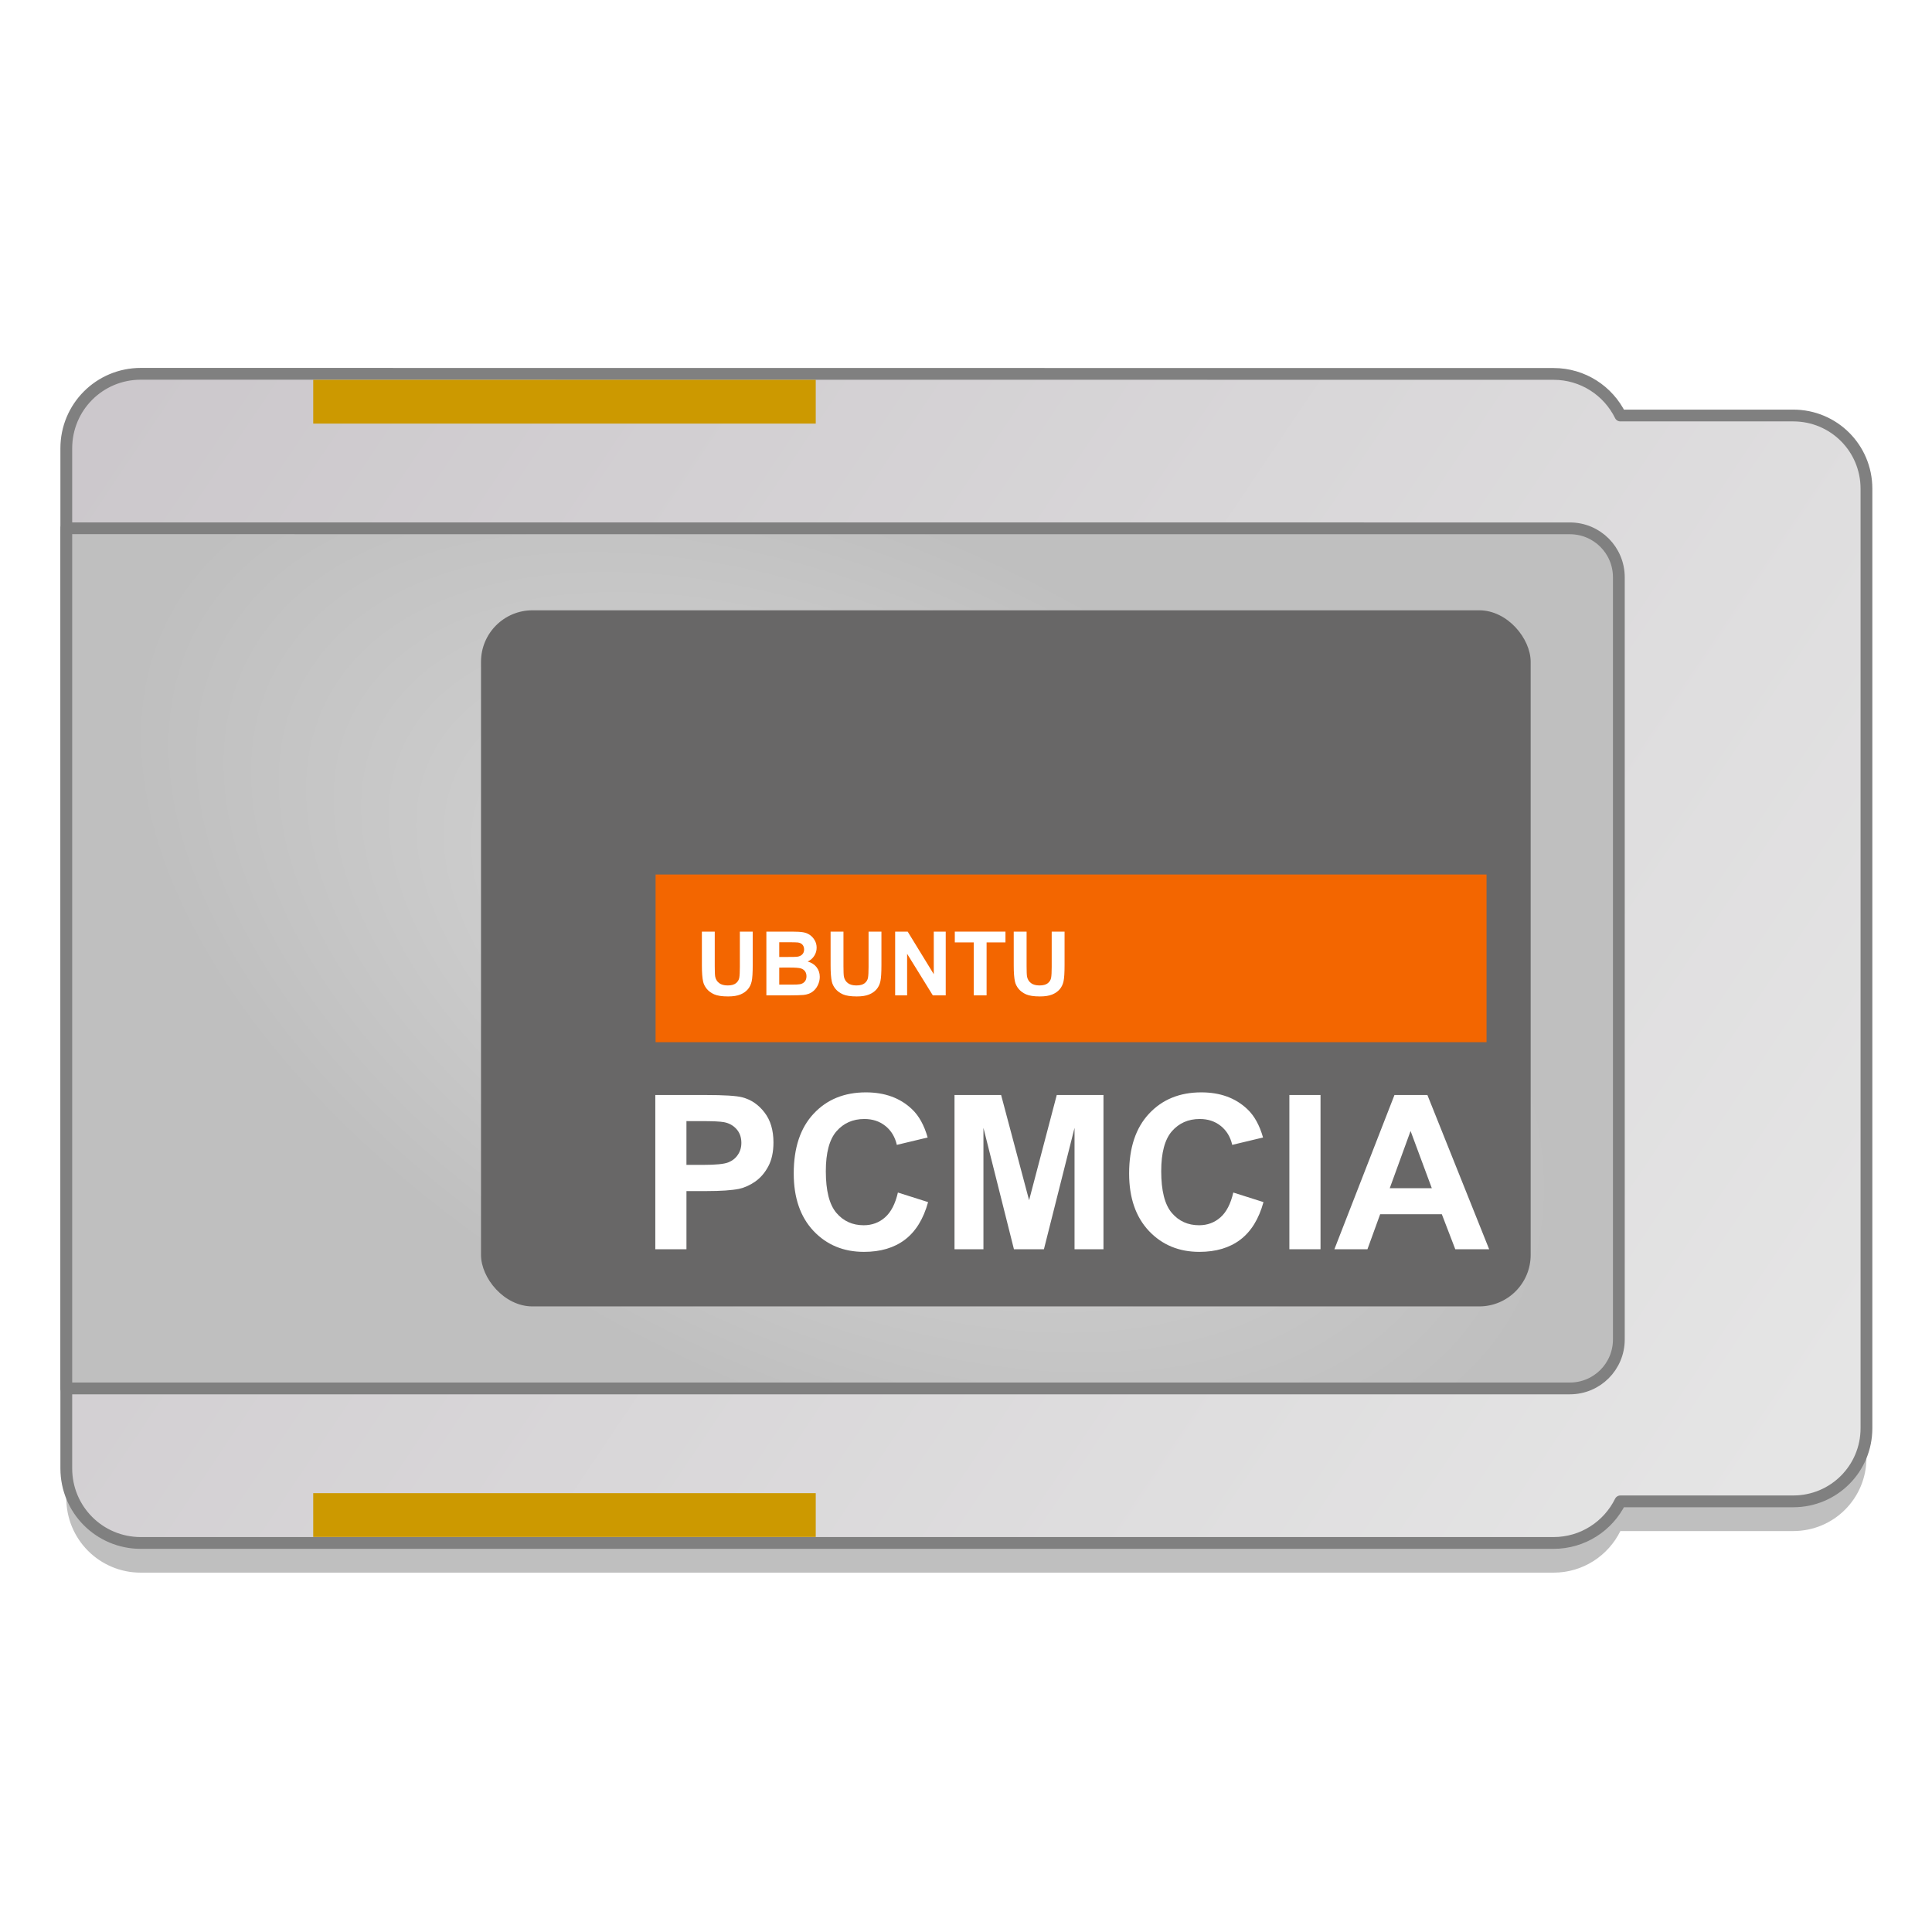 <?xml version="1.0" encoding="UTF-8" standalone="no"?>
<!-- Created with Inkscape (http://www.inkscape.org/) -->

<svg
   xmlns:osb="http://www.openswatchbook.org/uri/2009/osb"
   xmlns:dc="http://purl.org/dc/elements/1.1/"
   xmlns:cc="http://creativecommons.org/ns#"
   xmlns:rdf="http://www.w3.org/1999/02/22-rdf-syntax-ns#"
   xmlns:svg="http://www.w3.org/2000/svg"
   xmlns="http://www.w3.org/2000/svg"
   xmlns:xlink="http://www.w3.org/1999/xlink"
   xmlns:sodipodi="http://sodipodi.sourceforge.net/DTD/sodipodi-0.dtd"
   xmlns:inkscape="http://www.inkscape.org/namespaces/inkscape"
   width="128"
   height="128"
   viewBox="0 0 33.867 33.867"
   version="1.1"
   id="svg4942"
   inkscape:version="0.92.2 5c3e80d, 2017-08-06"
   sodipodi:docname="gnome-dev-pcmcia.svg">
  <defs
     id="defs4936">
    <linearGradient
       inkscape:collect="always"
       id="linearGradient1074">
      <stop
         style="stop-color:#d9d9d9;stop-opacity:1"
         offset="0"
         id="stop1070" />
      <stop
         style="stop-color:#bfbfbf;stop-opacity:1"
         offset="1"
         id="stop1072" />
    </linearGradient>
    <linearGradient
       inkscape:collect="always"
       id="linearGradient1055">
      <stop
         style="stop-color:#ccc8cc;stop-opacity:1"
         offset="0"
         id="stop1051" />
      <stop
         style="stop-color:#e5e5e5;stop-opacity:1"
         offset="1"
         id="stop1053" />
    </linearGradient>
    <linearGradient
       id="linearGradient6987"
       osb:paint="solid">
      <stop
         style="stop-color:#77d2fb;stop-opacity:1;"
         offset="0"
         id="stop6985" />
    </linearGradient>
    <filter
       id="filter4244-4"
       height="1.331"
       width="1.295"
       y="-0.166"
       x="-0.147"
       inkscape:collect="always"
       style="color-interpolation-filters:sRGB">
      <feGaussianBlur
         id="feGaussianBlur4246-2"
         inkscape:collect="always"
         stdDeviation="3.362" />
    </filter>
    <linearGradient
       id="SVGID_11_"
       gradientUnits="userSpaceOnUse"
       x1="1456.878"
       y1="-810.497"
       x2="1460.431"
       y2="-811.902"
       gradientTransform="matrix(-2.732,0,0,2.732,4027.21,2244.476)">
      <stop
         offset="0"
         style="stop-color:#E7DDAF"
         id="stop98" />
      <stop
         offset="1"
         style="stop-color:#E7DDAF;stop-opacity:0"
         id="stop100" />
    </linearGradient>
    <linearGradient
       id="SVGID_12_"
       gradientUnits="userSpaceOnUse"
       x1="1456.336"
       y1="-807.811"
       x2="1460.029"
       y2="-808.723"
       gradientTransform="matrix(-2.731,-0.077,-0.077,2.731,3970.802,2345.546)">
      <stop
         offset="0"
         style="stop-color:#EAC7AE"
         id="stop105" />
      <stop
         offset="1"
         style="stop-color:#EAC7AE;stop-opacity:0"
         id="stop107" />
    </linearGradient>
    <linearGradient
       id="SVGID_13_"
       gradientUnits="userSpaceOnUse"
       x1="1459.95"
       y1="-808.344"
       x2="1462.86"
       y2="-810.657"
       gradientTransform="matrix(-2.732,0,0,2.732,4027.21,2244.476)">
      <stop
         offset="0"
         style="stop-color:#CAEFB9"
         id="stop112" />
      <stop
         offset="1"
         style="stop-color:#CAEFB9;stop-opacity:0"
         id="stop114" />
    </linearGradient>
    <linearGradient
       id="SVGID_14_"
       gradientUnits="userSpaceOnUse"
       x1="1462.257"
       y1="-805.877"
       x2="1464.495"
       y2="-808.603"
       gradientTransform="matrix(-2.732,0,0,2.732,4027.21,2244.476)">
      <stop
         offset="0"
         style="stop-color:#B1E3DA"
         id="stop119" />
      <stop
         offset="1"
         style="stop-color:#B1E3DA;stop-opacity:0"
         id="stop121" />
    </linearGradient>
    <linearGradient
       id="SVGID_15_"
       gradientUnits="userSpaceOnUse"
       x1="1463.297"
       y1="-803.865"
       x2="1462.417"
       y2="-801.139"
       gradientTransform="matrix(-2.732,0,0,2.732,4027.21,2244.476)">
      <stop
         offset="0"
         style="stop-color:#A5C5EE"
         id="stop126" />
      <stop
         offset="1"
         style="stop-color:#A5C5EE;stop-opacity:0"
         id="stop128" />
    </linearGradient>
    <radialGradient
       inkscape:collect="always"
       xlink:href="#linearGradient1074"
       id="radialGradient1078"
       cx="-88.794"
       cy="198.92"
       fx="-88.794"
       fy="198.92"
       r="55.968"
       gradientTransform="matrix(0.219,0.111,-0.062,0.123,47.975,246.901)"
       gradientUnits="userSpaceOnUse" />
    <linearGradient
       inkscape:collect="always"
       xlink:href="#linearGradient1055"
       id="linearGradient1082"
       x1="-139.298"
       y1="156.851"
       x2="-22.061"
       y2="235.643"
       gradientUnits="userSpaceOnUse"
       gradientTransform="matrix(0.248,0,0,0.248,38.177,212.2)" />
  </defs>
  <sodipodi:namedview
     id="base"
     pagecolor="#ffffff"
     bordercolor="#666666"
     borderopacity="1.0"
     inkscape:pageopacity="0.0"
     inkscape:pageshadow="2"
     inkscape:zoom="3.3827097"
     inkscape:cx="55.075716"
     inkscape:cy="54.657196"
     inkscape:document-units="mm"
     inkscape:current-layer="layer1"
     showgrid="false"
     units="px"
     width="128px"
     inkscape:window-width="1600"
     inkscape:window-height="811"
     inkscape:window-x="0"
     inkscape:window-y="0"
     inkscape:window-maximized="1" />
  <g
     inkscape:label="Layer 1"
     inkscape:groupmode="layer"
     id="layer1"
     transform="translate(0,-263.133)">
    <g
       id="g4112-7"
       transform="matrix(-0.974,0,0,-0.974,-27.864,267.236)"
       display="none"
       style="display:none;filter:url(#filter4244-4)">
      <linearGradient
         id="linearGradient1151"
         gradientUnits="userSpaceOnUse"
         x1="1456.878"
         y1="-810.497"
         x2="1460.431"
         y2="-811.902"
         gradientTransform="matrix(-2.732,0,0,2.732,4027.21,2244.476)">
        <stop
           offset="0"
           style="stop-color:#E7DDAF"
           id="stop1147" />
        <stop
           offset="1"
           style="stop-color:#E7DDAF;stop-opacity:0"
           id="stop1149" />
      </linearGradient>
      <path
         inkscape:connector-curvature="0"
         display="inline"
         enable-background="new    "
         d="m 32.027,20.525 18.936,25.572 c 2.494,-1.83 5.371,-3.188 8.586,-3.894 0.085,-0.02 0.164,-0.037 0.25,-0.055 L 53.161,11.018 c -7.894,1.533 -14.533,5.069 -21.134,9.507 z"
         id="path103"
         style="display:inline;opacity:0.8;fill:url(#SVGID_11_)" />
      <g
         display="inline"
         id="g133"
         style="display:inline">
        <linearGradient
           id="linearGradient1158"
           gradientUnits="userSpaceOnUse"
           x1="1456.336"
           y1="-807.811"
           x2="1460.029"
           y2="-808.723"
           gradientTransform="matrix(-2.731,-0.077,-0.077,2.731,3970.802,2345.546)">
          <stop
             offset="0"
             style="stop-color:#EAC7AE"
             id="stop1154" />
          <stop
             offset="1"
             style="stop-color:#EAC7AE;stop-opacity:0"
             id="stop1156" />
        </linearGradient>
        <path
           inkscape:connector-curvature="0"
           enable-background="new    "
           d="m 43.664,13.968 12.203,29.351 c 2.863,-1.173 5.982,-1.796 9.272,-1.702 0.087,0.002 0.169,0.004 0.256,0.007 L 66.331,9.89 C 58.3,9.47 51.142,11.257 43.664,13.968 Z"
           id="path110"
           style="opacity:0.8;fill:url(#SVGID_12_)" />
        <linearGradient
           id="linearGradient1165"
           gradientUnits="userSpaceOnUse"
           x1="1459.95"
           y1="-808.344"
           x2="1462.86"
           y2="-810.657"
           gradientTransform="matrix(-2.732,0,0,2.732,4027.21,2244.476)">
          <stop
             offset="0"
             style="stop-color:#CAEFB9"
             id="stop1161" />
          <stop
             offset="1"
             style="stop-color:#CAEFB9;stop-opacity:0"
             id="stop1163" />
        </linearGradient>
        <path
           inkscape:connector-curvature="0"
           enable-background="new    "
           d="M 21.456,30.745 46.629,50.294 c 1.936,-2.412 4.362,-4.469 7.285,-5.982 0.078,-0.041 0.149,-0.078 0.228,-0.117 L 39.524,16.003 c -7.228,3.523 -12.841,8.747 -18.068,14.742 z"
           id="path117"
           style="opacity:0.8;fill:url(#SVGID_13_)" />
        <linearGradient
           id="linearGradient1172"
           gradientUnits="userSpaceOnUse"
           x1="1462.257"
           y1="-805.877"
           x2="1464.495"
           y2="-808.603"
           gradientTransform="matrix(-2.732,0,0,2.732,4027.21,2244.476)">
          <stop
             offset="0"
             style="stop-color:#B1E3DA"
             id="stop1168" />
          <stop
             offset="1"
             style="stop-color:#B1E3DA;stop-opacity:0"
             id="stop1170" />
        </linearGradient>
        <path
           inkscape:connector-curvature="0"
           enable-background="new    "
           d="m 14.299,42.841 c 19.602,6.125 21.447,19.21 34.906,4.792 L 27.596,23.875 c -6.068,5.274 -9.799,11.822 -13.297,18.966 z"
           id="path124"
           style="opacity:0.8;fill:url(#SVGID_14_)" />
        <linearGradient
           id="linearGradient1179"
           gradientUnits="userSpaceOnUse"
           x1="1463.297"
           y1="-803.865"
           x2="1462.417"
           y2="-801.139"
           gradientTransform="matrix(-2.732,0,0,2.732,4027.21,2244.476)">
          <stop
             offset="0"
             style="stop-color:#A5C5EE"
             id="stop1175" />
          <stop
             offset="1"
             style="stop-color:#A5C5EE;stop-opacity:0"
             id="stop1177" />
        </linearGradient>
        <path
           inkscape:connector-curvature="0"
           enable-background="new    "
           d="m 18.459,34.97 c -3.232,4.787 -5.212,9.936 -6.898,15.42 l 30.977,8.129 c 0.59,-2.085 1.416,-4.139 2.646,-6.062 0.048,-0.073 0.123,-0.183 0.172,-0.256 z"
           id="path131"
           style="opacity:0.8;fill:url(#SVGID_15_)" />
      </g>
    </g>
    <g
       id="g1048"
       transform="matrix(0.984,0,0,0.984,-1.168,22.675)"
       style="stroke-width:1.05">
      <path
         style="opacity:0.25;fill:#000000;fill-opacity:1;fill-rule:nonzero;stroke:none;stroke-width:0.052;stroke-linecap:round;stroke-linejoin:round;stroke-miterlimit:4;stroke-dasharray:none;stroke-opacity:1"
         d="m 3.696,251.556 c -0.736,0 -1.328,0.592 -1.328,1.328 v 18.172 c 0,0.736 0.592,1.328 1.328,1.328 h 25.166 c 0.524,0 0.975,-0.302 1.191,-0.741 h 3.08 c 0.723,0 1.304,-0.582 1.304,-1.304 v -16.736 c 0,-0.723 -0.582,-1.304 -1.304,-1.304 H 30.052 C 29.836,251.858 29.386,251.556 28.862,251.556 Z"
         id="path1025"
         inkscape:connector-curvature="0" />
      <path
         inkscape:connector-curvature="0"
         id="rect1075"
         d="m 3.696,251.027 c -0.736,0 -1.328,0.592 -1.328,1.328 v 18.172 c 0,0.736 0.592,1.328 1.328,1.328 h 25.166 c 0.524,0 0.975,-0.302 1.191,-0.741 h 3.08 c 0.723,0 1.304,-0.582 1.304,-1.304 v -16.736 c 0,-0.723 -0.582,-1.304 -1.304,-1.304 h -3.08 c -0.216,-0.439 -0.666,-0.741 -1.191,-0.741 z"
         style="opacity:1;fill:url(#linearGradient1082);fill-opacity:1;fill-rule:nonzero;stroke:#808080;stroke-width:0.21;stroke-linecap:round;stroke-linejoin:round;stroke-miterlimit:4;stroke-dasharray:none;stroke-opacity:1" />
      <path
         inkscape:connector-curvature="0"
         id="path1063"
         d="m 2.368,253.779 v 15.323 H 29.153 c 0.484,0 0.873,-0.39 0.873,-0.873 v -13.576 c 0,-0.484 -0.39,-0.873 -0.873,-0.873 z"
         style="opacity:1;fill:url(#radialGradient1078);fill-opacity:1;fill-rule:nonzero;stroke:#808080;stroke-width:0.21;stroke-linecap:round;stroke-linejoin:round;stroke-miterlimit:4;stroke-dasharray:none;stroke-opacity:1" />
      <rect
         ry="0.917"
         y="255.24"
         x="9.756"
         height="12.401"
         width="18.699"
         id="rect1014"
         style="opacity:1;fill:#686767;fill-opacity:1;fill-rule:nonzero;stroke:none;stroke-width:0.052;stroke-linecap:round;stroke-linejoin:round;stroke-miterlimit:4;stroke-dasharray:none;stroke-opacity:1"
         rx="0.917" />
      <rect
         ry="0"
         y="259.947"
         x="12.866"
         height="2.987"
         width="14.803"
         id="rect1016"
         style="opacity:1;fill:#f36600;fill-opacity:1;fill-rule:nonzero;stroke:none;stroke-width:0.052;stroke-linecap:round;stroke-linejoin:round;stroke-miterlimit:4;stroke-dasharray:none;stroke-opacity:1" />
      <g
         transform="matrix(0.253,0,0,0.253,1.296,204.062)"
         id="text1020"
         style="font-style:normal;font-weight:normal;font-size:6.27px;line-height:1.25;font-family:sans-serif;letter-spacing:0px;word-spacing:0px;fill:#ffffff;fill-opacity:1;stroke:none;stroke-width:0.165"
         aria-label="UBUNTU">
        <path
           id="path1013"
           style="font-style:normal;font-variant:normal;font-weight:bold;font-stretch:normal;font-family:Arial;-inkscape-font-specification:'Arial Bold';fill:#ffffff;stroke-width:0.165"
           d="m 48.991,224.91 h 0.906 v 2.431 q 0,0.579 0.034,0.75 0.058,0.276 0.276,0.444 0.22,0.165 0.6,0.165 0.386,0 0.582,-0.156 0.196,-0.159 0.236,-0.389 0.04,-0.23 0.04,-0.762 v -2.483 h 0.906 v 2.357 q 0,0.808 -0.073,1.142 -0.073,0.334 -0.272,0.563 -0.196,0.23 -0.527,0.367 -0.331,0.135 -0.863,0.135 -0.643,0 -0.977,-0.147 -0.331,-0.15 -0.524,-0.386 -0.193,-0.239 -0.254,-0.499 -0.089,-0.386 -0.089,-1.139 z"
           inkscape:connector-curvature="0" />
        <path
           id="path1015"
           style="font-style:normal;font-variant:normal;font-weight:bold;font-stretch:normal;font-family:Arial;-inkscape-font-specification:'Arial Bold';fill:#ffffff;stroke-width:0.165"
           d="m 53.532,224.91 h 1.794 q 0.533,0 0.793,0.046 0.263,0.043 0.468,0.184 0.208,0.141 0.346,0.377 0.138,0.233 0.138,0.524 0,0.315 -0.171,0.579 -0.168,0.263 -0.459,0.395 0.41,0.119 0.631,0.407 0.22,0.288 0.22,0.677 0,0.306 -0.144,0.597 -0.141,0.288 -0.389,0.462 -0.245,0.171 -0.606,0.211 -0.227,0.025 -1.093,0.031 h -1.528 z m 0.906,0.747 v 1.038 h 0.594 q 0.53,0 0.658,-0.015 0.233,-0.028 0.364,-0.159 0.135,-0.135 0.135,-0.352 0,-0.208 -0.116,-0.337 -0.113,-0.132 -0.34,-0.159 -0.135,-0.015 -0.775,-0.015 z m 0,1.785 v 1.2 h 0.839 q 0.49,0 0.622,-0.028 0.202,-0.037 0.328,-0.178 0.129,-0.144 0.129,-0.383 0,-0.202 -0.098,-0.343 -0.098,-0.141 -0.285,-0.205 -0.184,-0.064 -0.802,-0.064 z"
           inkscape:connector-curvature="0" />
        <path
           id="path1017"
           style="font-style:normal;font-variant:normal;font-weight:bold;font-stretch:normal;font-family:Arial;-inkscape-font-specification:'Arial Bold';fill:#ffffff;stroke-width:0.165"
           d="m 58.054,224.91 h 0.906 v 2.431 q 0,0.579 0.034,0.75 0.058,0.276 0.276,0.444 0.22,0.165 0.6,0.165 0.386,0 0.582,-0.156 0.196,-0.159 0.236,-0.389 0.04,-0.23 0.04,-0.762 v -2.483 h 0.906 v 2.357 q 0,0.808 -0.073,1.142 -0.073,0.334 -0.272,0.563 -0.196,0.23 -0.527,0.367 -0.331,0.135 -0.863,0.135 -0.643,0 -0.977,-0.147 -0.331,-0.15 -0.524,-0.386 -0.193,-0.239 -0.254,-0.499 -0.089,-0.386 -0.089,-1.139 z"
           inkscape:connector-curvature="0" />
        <path
           id="path1019"
           style="font-style:normal;font-variant:normal;font-weight:bold;font-stretch:normal;font-family:Arial;-inkscape-font-specification:'Arial Bold';fill:#ffffff;stroke-width:0.165"
           d="m 62.6,229.398 v -4.488 h 0.882 l 1.837,2.997 v -2.997 h 0.842 v 4.488 H 65.251 l -1.809,-2.927 v 2.927 z"
           inkscape:connector-curvature="0" />
        <path
           id="path1021"
           style="font-style:normal;font-variant:normal;font-weight:bold;font-stretch:normal;font-family:Arial;-inkscape-font-specification:'Arial Bold';fill:#ffffff;stroke-width:0.165"
           d="m 68.132,229.398 v -3.729 h -1.332 v -0.759 h 3.567 v 0.759 h -1.329 v 3.729 z"
           inkscape:connector-curvature="0" />
        <path
           id="path1023"
           style="font-style:normal;font-variant:normal;font-weight:bold;font-stretch:normal;font-family:Arial;-inkscape-font-specification:'Arial Bold';fill:#ffffff;stroke-width:0.165"
           d="m 70.949,224.91 h 0.906 v 2.431 q 0,0.579 0.034,0.75 0.058,0.276 0.276,0.444 0.22,0.165 0.6,0.165 0.386,0 0.582,-0.156 0.196,-0.159 0.236,-0.389 0.04,-0.23 0.04,-0.762 v -2.483 h 0.906 v 2.357 q 0,0.808 -0.073,1.142 -0.073,0.334 -0.272,0.563 -0.196,0.23 -0.527,0.367 -0.331,0.135 -0.863,0.135 -0.643,0 -0.977,-0.147 -0.331,-0.15 -0.524,-0.386 -0.193,-0.239 -0.254,-0.499 -0.089,-0.386 -0.089,-1.139 z"
           inkscape:connector-curvature="0" />
      </g>
      <g
         transform="matrix(0.253,0,0,0.253,1.296,204.062)"
         id="text1024"
         style="font-style:normal;font-weight:normal;font-size:15.171px;line-height:1.25;font-family:sans-serif;letter-spacing:0px;word-spacing:0px;fill:#ffffff;fill-opacity:1;stroke:none;stroke-width:0.398"
         aria-label="PCMCIA">
        <path
           id="path1026"
           style="font-style:normal;font-variant:normal;font-weight:bold;font-stretch:normal;font-family:Arial;-inkscape-font-specification:'Arial Bold';fill:#ffffff;stroke-width:0.398"
           d="m 45.711,247.275 v -10.86 h 3.519 q 2,0 2.608,0.163 0.933,0.244 1.563,1.067 0.63,0.815 0.63,2.111 0,1 -0.363,1.682 -0.363,0.682 -0.926,1.074 -0.556,0.385 -1.133,0.511 -0.785,0.156 -2.274,0.156 h -1.43 v 4.097 z m 2.193,-9.023 v 3.082 h 1.2 q 1.296,0 1.733,-0.17 0.437,-0.17 0.682,-0.533 0.252,-0.363 0.252,-0.844 0,-0.593 -0.348,-0.978 -0.348,-0.385 -0.882,-0.482 -0.393,-0.074 -1.578,-0.074 z"
           inkscape:connector-curvature="0" />
        <path
           id="path1028"
           style="font-style:normal;font-variant:normal;font-weight:bold;font-stretch:normal;font-family:Arial;-inkscape-font-specification:'Arial Bold';fill:#ffffff;stroke-width:0.398"
           d="m 62.793,243.282 2.126,0.674 q -0.489,1.778 -1.63,2.645 -1.133,0.859 -2.882,0.859 -2.163,0 -3.556,-1.474 -1.393,-1.482 -1.393,-4.045 0,-2.711 1.4,-4.208 1.4,-1.504 3.682,-1.504 1.993,0 3.237,1.178 0.741,0.696 1.111,2 l -2.17,0.519 q -0.193,-0.844 -0.807,-1.333 -0.607,-0.489 -1.482,-0.489 -1.207,0 -1.963,0.867 -0.748,0.867 -0.748,2.808 0,2.059 0.741,2.933 0.741,0.874 1.926,0.874 0.874,0 1.504,-0.556 0.63,-0.556 0.904,-1.748 z"
           inkscape:connector-curvature="0" />
        <path
           id="path1030"
           style="font-style:normal;font-variant:normal;font-weight:bold;font-stretch:normal;font-family:Arial;-inkscape-font-specification:'Arial Bold';fill:#ffffff;stroke-width:0.398"
           d="m 66.779,247.275 v -10.86 h 3.282 l 1.97,7.408 1.948,-7.408 h 3.289 v 10.86 h -2.037 v -8.549 l -2.156,8.549 h -2.111 l -2.148,-8.549 v 8.549 z"
           inkscape:connector-curvature="0" />
        <path
           id="path1032"
           style="font-style:normal;font-variant:normal;font-weight:bold;font-stretch:normal;font-family:Arial;-inkscape-font-specification:'Arial Bold';fill:#ffffff;stroke-width:0.398"
           d="m 86.409,243.282 2.126,0.674 q -0.489,1.778 -1.63,2.645 -1.133,0.859 -2.882,0.859 -2.163,0 -3.556,-1.474 -1.393,-1.482 -1.393,-4.045 0,-2.711 1.4,-4.208 1.4,-1.504 3.682,-1.504 1.993,0 3.237,1.178 0.741,0.696 1.111,2 l -2.17,0.519 q -0.193,-0.844 -0.807,-1.333 -0.607,-0.489 -1.482,-0.489 -1.207,0 -1.963,0.867 -0.748,0.867 -0.748,2.808 0,2.059 0.741,2.933 0.741,0.874 1.926,0.874 0.874,0 1.504,-0.556 0.63,-0.556 0.904,-1.748 z"
           inkscape:connector-curvature="0" />
        <path
           id="path1034"
           style="font-style:normal;font-variant:normal;font-weight:bold;font-stretch:normal;font-family:Arial;-inkscape-font-specification:'Arial Bold';fill:#ffffff;stroke-width:0.398"
           d="M 90.358,247.275 V 236.415 H 92.551 V 247.275 Z"
           inkscape:connector-curvature="0" />
        <path
           id="path1036"
           style="font-style:normal;font-variant:normal;font-weight:bold;font-stretch:normal;font-family:Arial;-inkscape-font-specification:'Arial Bold';fill:#ffffff;stroke-width:0.398"
           d="m 104.425,247.275 h -2.385 l -0.948,-2.467 h -4.341 l -0.896,2.467 H 93.528 l 4.23,-10.86 h 2.319 z m -4.037,-4.297 -1.496,-4.03 -1.467,4.03 z"
           inkscape:connector-curvature="0" />
      </g>
      <rect
         ry="0"
         y="251.134"
         x="6.767"
         height="0.78"
         width="8.952"
         id="rect1026"
         style="opacity:1;fill:#cc9900;fill-opacity:1;fill-rule:nonzero;stroke:none;stroke-width:0.052;stroke-linecap:round;stroke-linejoin:round;stroke-miterlimit:4;stroke-dasharray:none;stroke-opacity:1" />
      <rect
         style="opacity:1;fill:#cc9900;fill-opacity:1;fill-rule:nonzero;stroke:none;stroke-width:0.052;stroke-linecap:round;stroke-linejoin:round;stroke-miterlimit:4;stroke-dasharray:none;stroke-opacity:1"
         id="rect1028"
         width="8.952"
         height="0.78"
         x="6.767"
         y="270.968"
         ry="0" />
    </g>
  </g>
</svg>
